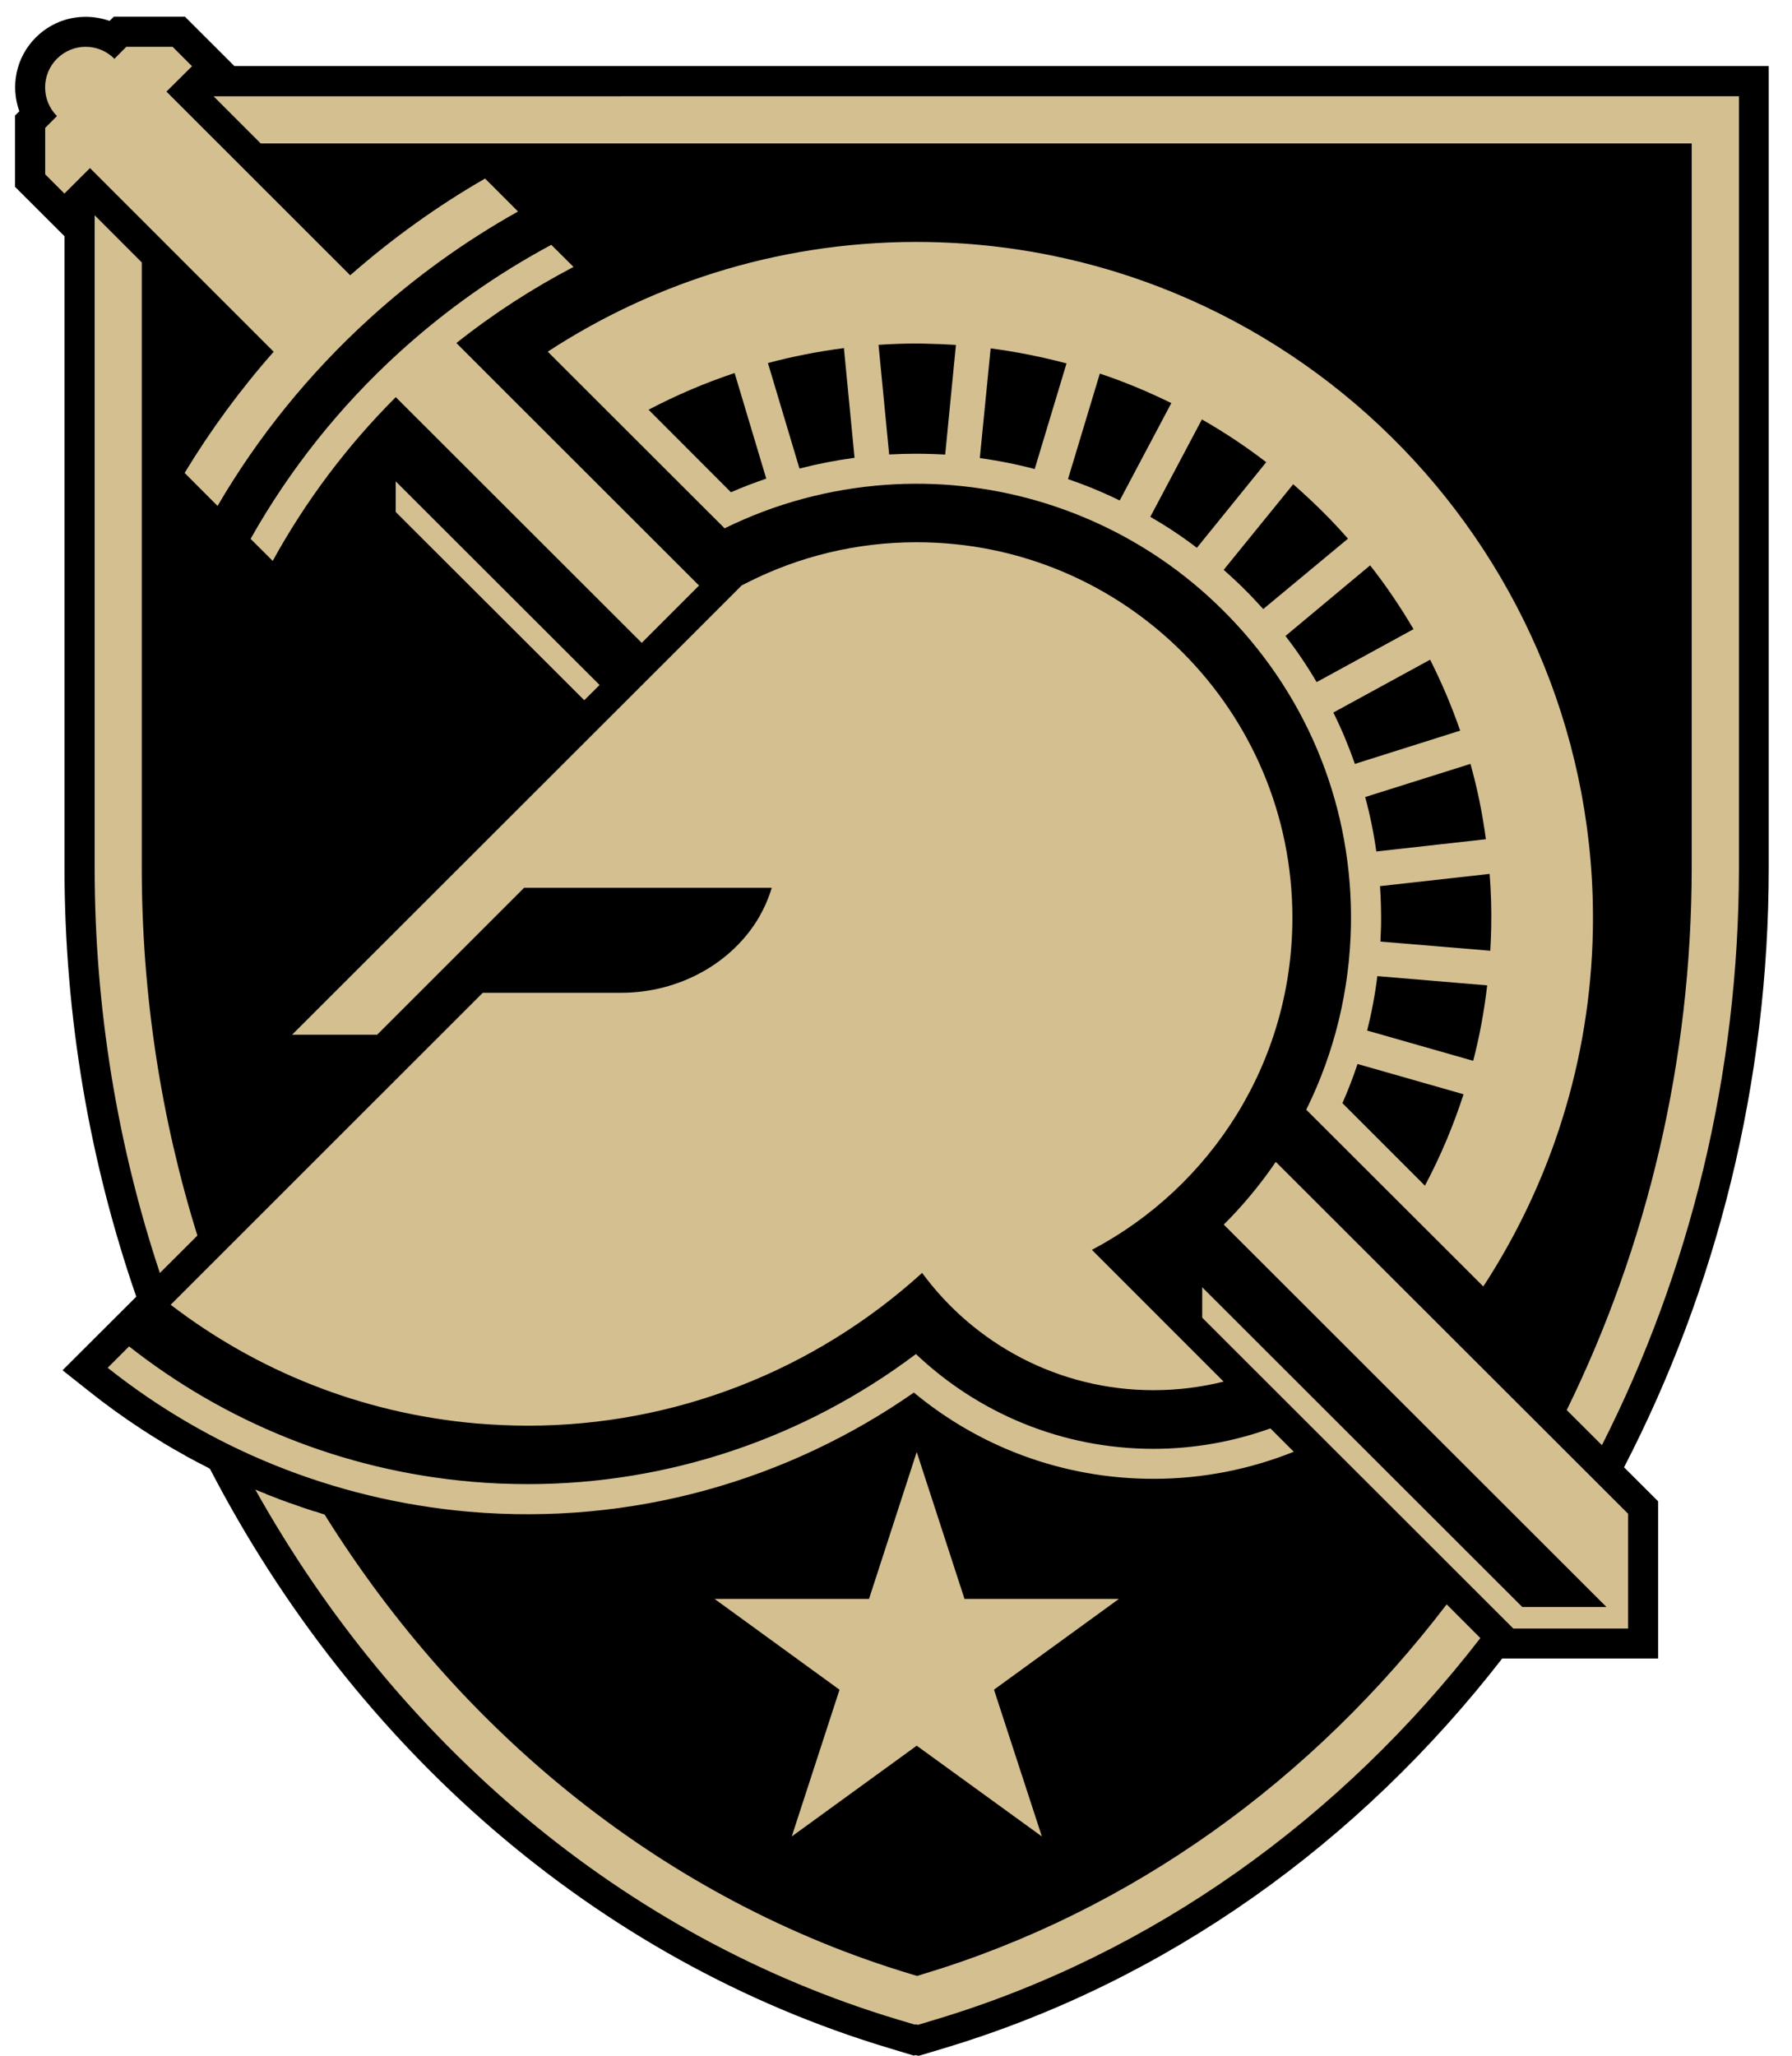 <svg height="86pt" viewBox="0 0 75 86" width="75pt" xmlns="http://www.w3.org/2000/svg"><path d="m3.586.703c-.789 0-1.531.309-2.086.863-.84.836-1.066 2.047-.691 3.09l-.18.176v2.984l2.066 2.062.004-.008v26.414c0 6.262 1.055 12.324 3.004 17.961l-3.086 3.078 1.07.848c.715.57 1.457 1.109 2.223 1.609.004 0 .008.004.008.004.297.195.594.383.898.566.008.004.012.012.02.016.301.18.602.355.906.52.012.012.023.016.031.023.305.164.609.328.914.48l.039.023c.02.012.043.02.059.031 6.016 11.598 16.094 20.539 28.426 24.238l1.031.312.078-.02.129.031 1.066-.32c9.34-2.805 17.387-8.613 23.355-16.301h6.527v-6.578l-1.426-1.422c3.875-7.492 6.059-16.094 6.055-25.102v-33.516h-64.215l-2.07-2.066h-2.98l-.176.176c-.324-.113-.66-.172-1.008-.172zm0 0"/><path d="m3.586 1.957c-.438 0-.867.168-1.203.5-.66.66-.66 1.738 0 2.398l-.492.496v1.941l.805.805 1.07-1.066 7.688 7.684c-1.398 1.582-2.645 3.285-3.727 5.07l1.379 1.379c1.688-2.887 3.82-5.527 6.348-7.828 1.918-1.746 4.008-3.246 6.227-4.488l-1.379-1.379c-1.996 1.148-3.883 2.504-5.645 4.047l-7.691-7.684 1.07-1.062-.812-.812h-1.938l-.496.5h-.004c-.328-.332-.766-.5-1.199-.5zm5.352 2.07 1.973 1.973h59.891v30.285c0 8.117-1.879 15.875-5.23 22.703l1.473 1.469c3.668-7.234 5.734-15.508 5.734-24.172v-32.258zm-4.977 4.977v27.281c0 5.906.957 11.633 2.73 16.969l1.57-1.566c-1.516-4.867-2.328-10.059-2.328-15.402v-25.309zm34.898 1.121c-5.867-.102-11.355 1.598-15.934 4.586l7.402 7.391c2.094-1.031 4.383-1.652 6.75-1.82.539-.039 1.074-.051 1.605-.043 4.258.074 8.371 1.652 11.578 4.434.406.352.801.727 1.176 1.113 3.379 3.492 5.188 8.082 5.105 12.926-.051 2.707-.691 5.332-1.871 7.711l7.41 7.395c2.809-4.305 4.488-9.426 4.586-14.93.266-15.586-12.203-28.488-27.809-28.762zm-15.785.117c-2.27 1.215-4.406 2.719-6.352 4.488-2.512 2.281-4.605 4.922-6.234 7.812l.926.922c1.371-2.492 3.102-4.805 5.152-6.852v.004l10.293 10.277 2.398-2.398-8.504-8.492-1.652-1.652c1.539-1.223 3.184-2.285 4.902-3.184zm-6.512 9.895v1.281l7.891 7.875.641-.637zm21.801 2.547c-2.527 0-4.922.598-7.039 1.664-.098.047-.188.094-.281.141l-2.094 2.094-16.723 16.703h3.559l6.152-6.148h10.363l-.008.027c-.129.426-.309.828-.527 1.211-1.117 1.902-3.32 3.156-5.77 3.156h-5.789l-13.062 13.051c3.582 2.746 7.965 4.543 12.789 4.965.719.059 1.445.094 2.164.094 6.094 0 11.953-2.27 16.496-6.391 2.188 2.973 5.715 4.906 9.684 4.906 1.012 0 1.992-.125 2.934-.359l-5.512-5.512c4.992-2.629 8.391-7.859 8.391-13.895 0-8.672-7.035-15.707-15.727-15.707zm15.031 25.922c-.555.816-1.18 1.59-1.871 2.312-.102.105-.199.207-.305.312l16.016 15.996h-3.523l-13.395-13.375v1.273l13.02 13.004h4.805v-4.801l-14.688-14.664zm-47.992 7.719-.895.895c4.195 3.328 9.375 5.512 15.105 6.02 6.867.594 13.383-1.324 18.637-4.984 2.719 2.258 6.215 3.609 10.027 3.609 2.078 0 4.059-.406 5.871-1.133l-.977-.977c-1.527.547-3.176.855-4.895.855-3.848 0-7.348-1.508-9.941-3.965-4.68 3.523-10.359 5.441-16.238 5.441-.785 0-1.586-.031-2.375-.102-5.418-.473-10.336-2.527-14.32-5.66zm32.965 4.418-1.996 6.145h-6.465l5.227 3.797h.004l-2 6.141 5.23-3.797 5.238 3.797-2.004-6.141 5.23-3.797h-6.465v-.004zm-27.68 1.574c5.93 10.598 15.406 18.719 26.887 22.168l.711.211.055-.012.078.023.742-.223c9.121-2.742 16.973-8.43 22.797-15.957l-1.41-1.41c-5.586 7.312-13.156 12.836-21.957 15.48l-.211.066-.02-.012h-.008l-.207-.062c-10.254-3.078-18.836-10.059-24.559-19.23-.133-.043-.266-.086-.398-.129-.02-.004-.043-.004-.059-.012-.152-.051-.309-.102-.457-.152-.008 0-.016-.008-.023-.008-.164-.059-.328-.117-.488-.172-.012-.004-.02-.008-.035-.008-.152-.062-.305-.109-.461-.168-.008-.008-.02-.008-.027-.016-.164-.066-.324-.121-.488-.184-.004 0-.004-.012-.008-.012-.148-.055-.305-.117-.453-.184zm0 0" fill="#d4bf91"/><path d="m38.355 14.371c-.527 0-1.059.02-1.586.055l.445 4.586c.379-.02.762-.031 1.145-.031.113 0 .23 0 .348.004.281.004.57.016.852.031l.449-4.586c-.402-.027-.812-.043-1.219-.051-.145-.008-.285-.008-.434-.008zm-3.035.191c-1.078.141-2.141.348-3.18.625l1.32 4.414c.758-.195 1.523-.344 2.305-.449zm6.141.012-.453 4.59c.773.105 1.543.258 2.297.457l1.332-4.418c-1.039-.277-2.102-.488-3.176-.629zm-10.715 1.031c-1.242.414-2.449.93-3.602 1.535l3.449 3.453c.484-.215.977-.398 1.477-.57zm15.285.023-1.332 4.414c.738.254 1.461.551 2.164.895l2.16-4.074c-.973-.477-1.969-.895-2.992-1.234zm4.273 1.918-2.16 4.074c.676.391 1.324.82 1.949 1.297l2.902-3.582c-.855-.656-1.754-1.254-2.691-1.789zm3.82 2.711-2.91 3.582c.387.34.766.699 1.129 1.074.18.188.352.375.527.566l3.547-2.945c-.246-.281-.5-.555-.758-.824-.492-.504-1.008-.992-1.535-1.453zm3.219 3.395-3.543 2.953c.477.617.914 1.262 1.305 1.93l4.055-2.215c-.543-.922-1.145-1.816-1.816-2.668zm2.512 3.945-4.051 2.211c.348.699.645 1.414.902 2.148l4.406-1.391c-.352-1.016-.773-2.008-1.258-2.969zm1.688 4.359-4.406 1.387c.203.75.359 1.512.465 2.277l4.586-.512c-.141-1.066-.355-2.117-.645-3.152zm.801 4.602-4.586.512c.035.547.051 1.105.043 1.664-.008.219-.016.434-.027.656l4.598.383c.02-.316.031-.641.039-.961.016-.758-.008-1.512-.066-2.254zm-4.699 4.277c-.094.77-.238 1.531-.426 2.277l4.438 1.266c.27-1.031.461-2.086.586-3.156zm-.828 3.676c-.188.559-.395 1.102-.633 1.637l3.453 3.453c.652-1.227 1.191-2.508 1.617-3.824zm0 0"/></svg>